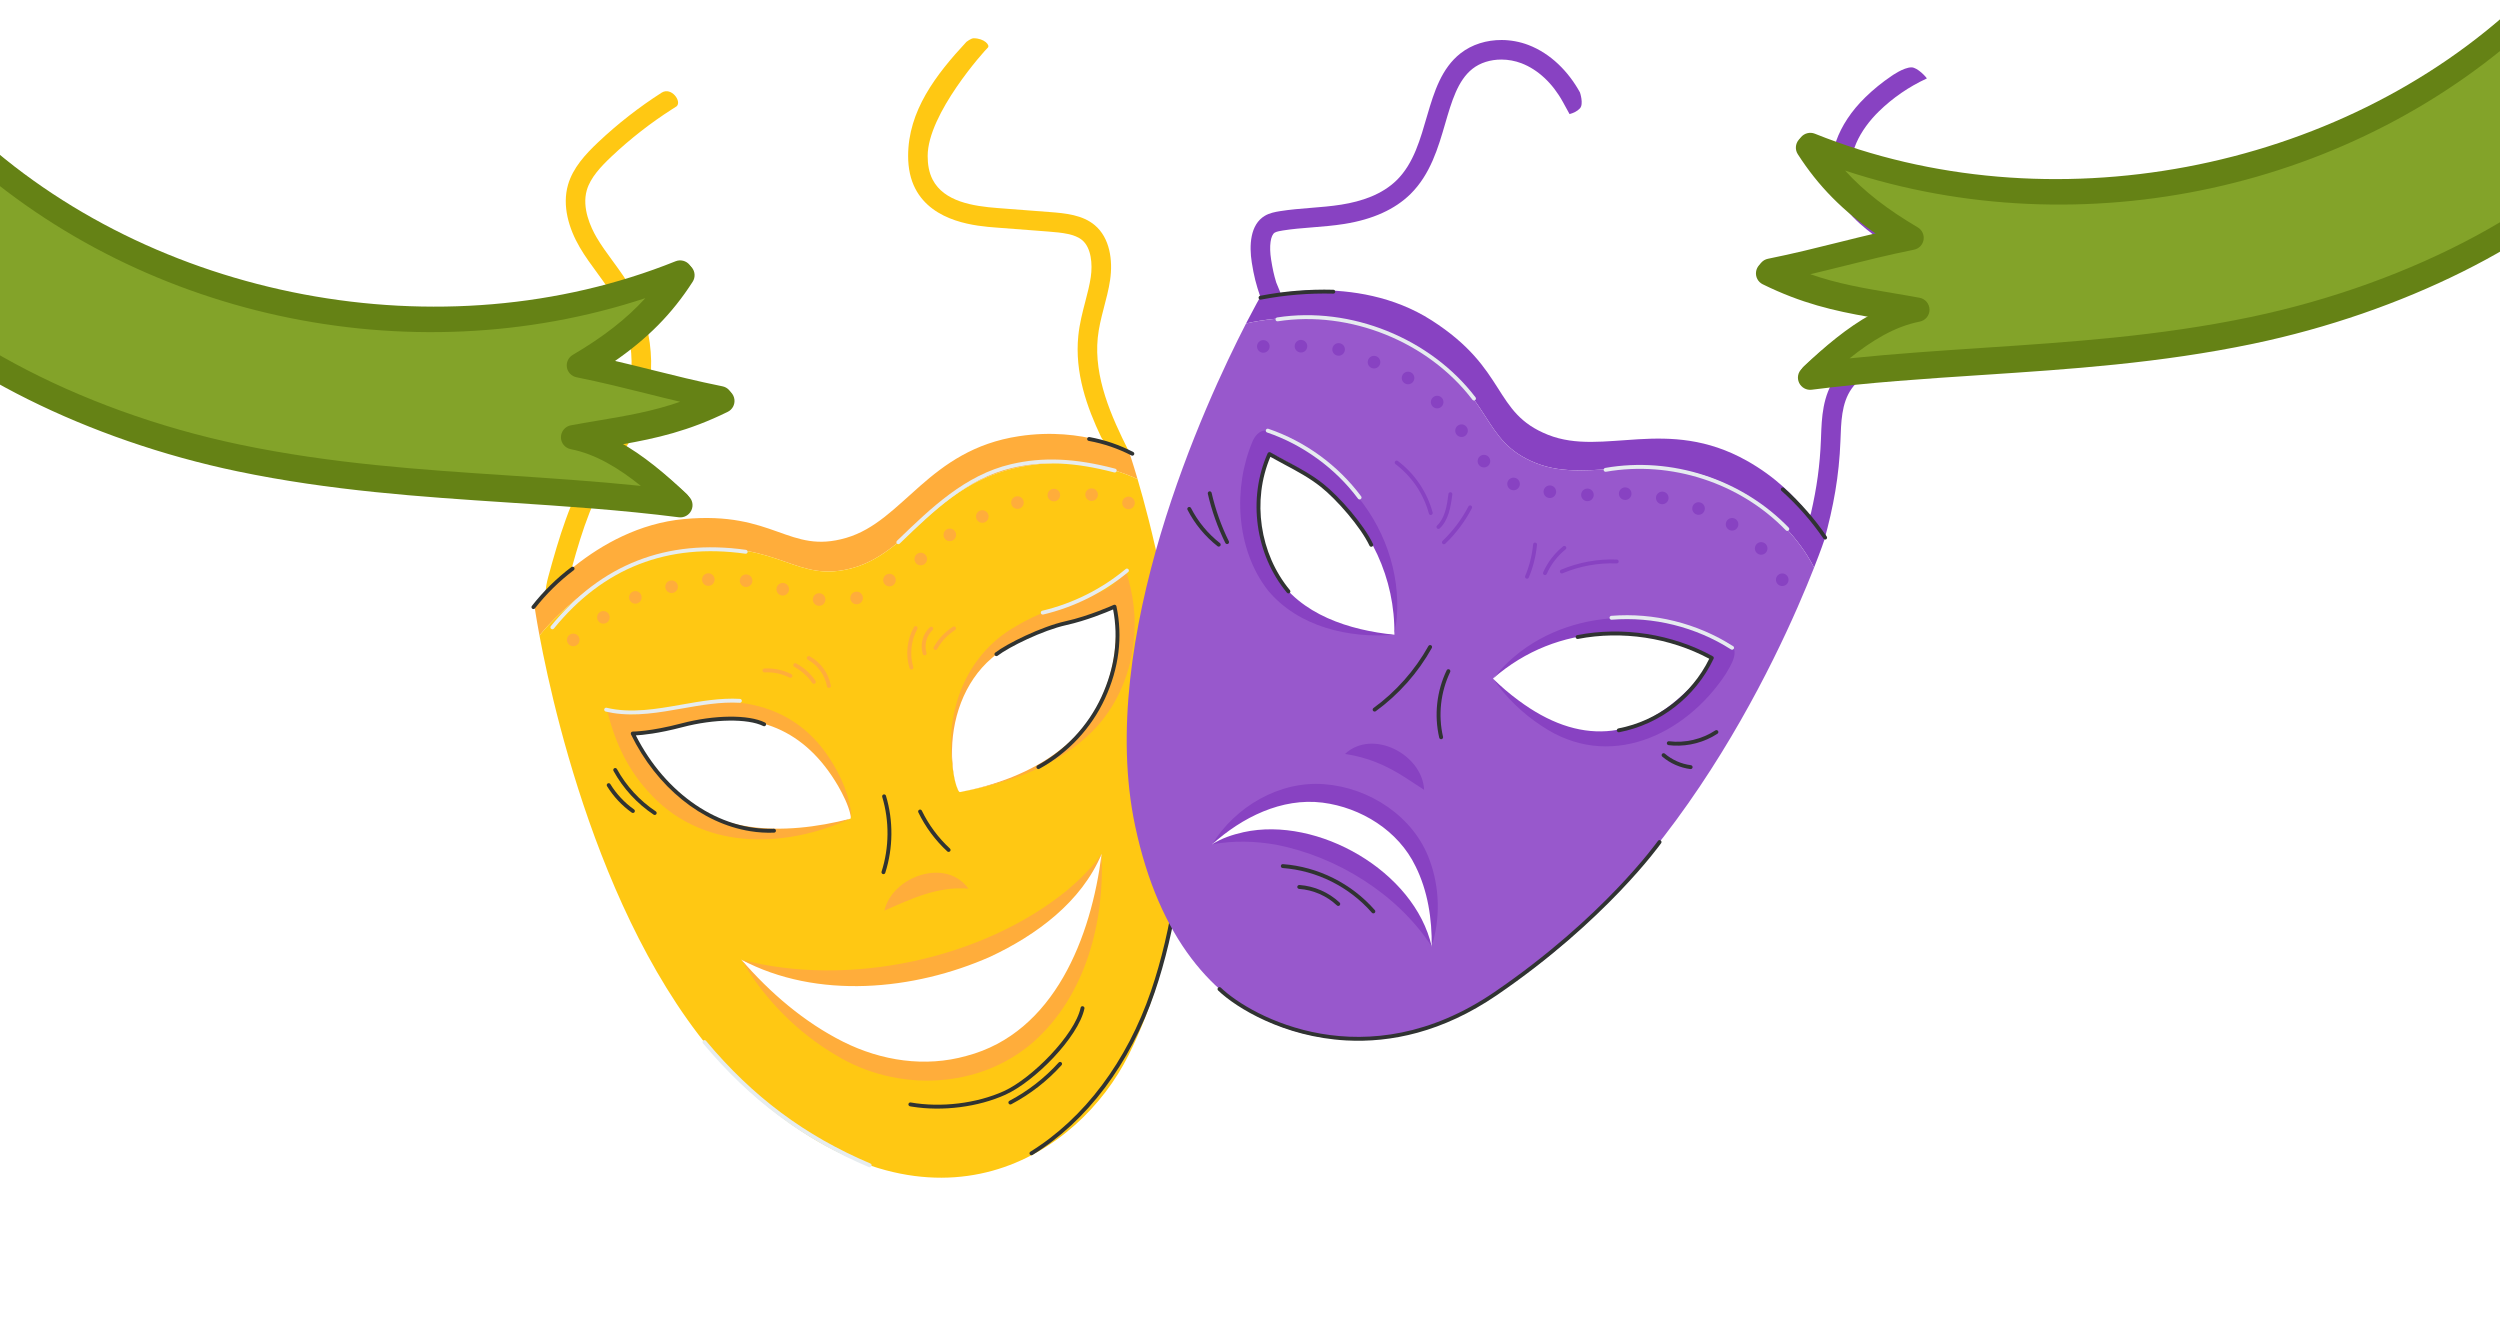 <svg width="588" height="313" viewBox="0 0 588 313" fill="none" xmlns="http://www.w3.org/2000/svg">
<g clip-path="url(#clip0_45_2118)">
<path d="M133.184 138.625C133.223 138.465 133.575 136.905 133.619 136.738C136.059 127.799 138.397 119.256 142.973 111.77C143.679 110.617 144.433 109.485 145.234 108.287C146.698 106.094 148.214 103.825 149.479 101.302C154.577 91.128 154.355 78.599 148.899 68.61C147.46 65.978 145.75 63.638 144.095 61.377C142.71 59.486 141.401 57.697 140.314 55.834C138.939 53.476 136.816 48.901 138.015 44.733C138.863 41.789 141.319 39.178 143.844 36.793C148.235 32.652 153.037 28.907 158.117 25.656L159.163 24.989C160.385 23.792 157.892 20.395 155.641 21.78C150.31 25.192 145.298 29.101 140.695 33.446C137.683 36.287 134.745 39.479 133.6 43.461C132.185 48.381 133.77 53.728 136.348 58.152C138.912 62.553 142.43 66.346 144.871 70.817C149.593 79.463 149.79 90.433 145.376 99.239C143.591 102.799 141.135 105.971 139.057 109.369C134.15 117.396 131.439 126.547 128.962 135.622C128.185 138.466 127.876 141.329 129.171 144.39L132.367 142.859C132.565 140.814 133.184 138.625 133.184 138.625Z" fill="#FFC813"/>
<path d="M261.103 65.806C261.768 61.205 261.044 55.951 257.489 52.961C254.622 50.547 250.62 50.156 246.886 49.872C242.803 49.559 238.719 49.246 234.636 48.933C228.829 48.49 222.029 47.42 219.353 42.245C218.477 40.552 218.187 38.608 218.187 36.7C218.18 26.734 231.658 11.818 232.313 11.231C232.968 10.644 231.485 8.997 228.992 9C228.383 9 227.304 9.845 227.304 9.845C220.109 17.583 213.582 26.092 213.592 36.707C213.595 39.632 214.159 42.209 215.274 44.361C219.425 52.383 229.84 53.182 234.288 53.522L242.073 54.118L246.537 54.461C249.903 54.718 252.829 55.048 254.534 56.486C256.684 58.296 256.987 62.151 256.554 65.151C256.284 67.013 255.791 68.908 255.267 70.914C254.599 73.474 253.908 76.122 253.618 78.972C252.735 87.65 255.651 95.793 258.988 102.814C258.988 102.814 260.653 105.616 261.739 106.871L265.525 106.203C261.334 97.923 257.255 88.671 258.193 79.435C258.662 74.807 260.438 70.408 261.103 65.806Z" fill="#FFC813"/>
<path d="M267.558 112.695C265.153 111.525 255.482 107.403 242.02 109.451C220.474 112.741 214.57 129.507 200.88 133.495C187.184 137.497 183.847 127.165 162.386 129.168C142.221 131.053 128.476 147.482 126.883 149.469C126.062 145.043 125.697 142.467 125.697 142.467C125.697 142.467 139.676 124.025 160.919 122.078C182.162 120.131 185.489 130.466 199.023 126.507C212.559 122.557 218.356 105.821 239.664 102.592C255.104 100.257 265.525 106.202 265.525 106.202C265.525 106.202 266.343 108.534 267.558 112.695Z" fill="#FFAD3B"/>
<path d="M267.558 112.696C265.154 111.525 255.482 107.403 242.02 109.451C220.474 112.742 214.57 129.507 200.88 133.496C187.184 137.497 183.847 127.166 162.386 129.168C142.221 131.053 128.476 147.483 126.883 149.469C130.721 169.9 144.532 229.854 178.793 258.781C220.471 293.969 253.843 271.323 265.372 248.289C289.854 199.391 273.665 133.401 267.558 112.696ZM145.982 169.969C152.427 172.206 167.883 163.228 182.179 169.189C196.471 175.141 201.108 192.187 199.99 192.566C155.21 207.746 145.982 169.969 145.982 169.969ZM227.735 250.631C196.468 258.996 174.358 225.706 174.358 225.706C174.358 225.706 194.073 234.932 222.586 226.436C251.093 217.944 259.096 200.852 259.096 200.852C259.096 200.852 259.008 242.253 227.735 250.631ZM225.789 186.301C224.583 186.519 220.214 168.948 230.247 156.393C240.28 143.847 258.91 144.055 263.671 138.802C263.671 138.805 274.307 177.231 225.789 186.301Z" fill="#FFC813"/>
<path d="M208.01 214.177C209.9 206.054 222.547 201.654 227.78 209.021C220.562 208.398 214.394 211.386 208.01 214.177Z" fill="#FFAD3B"/>
<path d="M199.99 192.566C184.055 199.776 164.507 200.05 152.228 185.916C147.318 180.502 144.274 173.644 142.697 166.545L146.734 167.8C149.035 168.394 151.498 167.761 153.887 167.353C156.595 166.835 159.388 166.212 162.242 165.762C174.517 163.541 186.379 166.346 194.02 176.785C196.989 180.874 199.254 185.495 200.104 190.482C200.15 191.085 200.417 192.112 199.99 192.566C200.228 192.311 200.055 191.881 200.023 191.571C199.456 189.203 198.328 186.986 197.139 184.879C189.419 171.616 177.848 166.897 162.982 170.073C160.287 170.569 157.589 171.215 154.78 171.811C151.577 172.372 148.719 173.161 145.232 172.137L148.214 169.421C149.634 174.375 152.219 179.113 155.51 183.075C166.54 196.583 184.336 196.593 199.99 192.566Z" fill="#FFAD3B"/>
<path d="M174.358 225.706C199.28 232.316 231.065 225.696 251.047 209.344C254.028 206.827 256.828 204.068 259.096 200.852C254.361 212.149 243.744 219.94 232.945 225.004C214.951 232.978 192.192 235.169 174.358 225.706Z" fill="#FFAD3B"/>
<path d="M259.099 200.852C259.839 216.724 255.407 234.09 243.128 245.008C230.377 256.25 210.943 256.918 196.65 248.201C187.406 242.778 179.731 234.879 174.358 225.702C181.123 233.526 189.146 240.423 198.342 245.035C207.329 249.522 217.603 251.084 227.298 248.354C248.042 242.915 256.678 220.272 259.099 200.852Z" fill="#FFAD3B"/>
<path d="M225.789 186.301C225.427 186.222 225.317 185.749 225.16 185.459C224.254 183.065 223.954 180.479 223.762 177.939C222.798 165.791 227.858 153.64 238.771 147.395C243.861 144.27 249.681 142.421 255.224 140.543C257.597 139.656 260.171 138.968 261.97 137.259L264.88 134.213L265.883 138.188C268.673 149.987 265.58 163.27 256.981 171.955C248.694 180.326 237.09 184.174 225.789 186.301ZM225.789 186.301C234.164 184.68 242.548 181.686 249.313 176.387C260.539 167.862 264.622 152.798 261.455 139.414L265.372 140.344C262.736 142.976 259.764 143.716 256.586 144.773C253.738 145.637 250.942 146.331 248.225 147.205C242.802 148.888 237.536 151.073 233.287 154.771C226.682 160.403 223.671 169.368 223.925 177.932C224.062 180.633 224.257 183.463 225.404 185.948C225.499 186.089 225.597 186.294 225.789 186.301Z" fill="#FFAD3B"/>
<path d="M136.291 150.74C136.16 151.549 135.401 152.097 134.593 151.97C133.785 151.839 133.237 151.08 133.364 150.271C133.495 149.462 134.254 148.914 135.062 149.045C135.87 149.175 136.421 149.932 136.291 150.74Z" fill="#FFAD3B"/>
<path d="M143.381 145.432C143.251 146.241 142.492 146.788 141.684 146.661C140.875 146.531 140.328 145.771 140.455 144.962C140.582 144.153 141.345 143.606 142.153 143.733C142.961 143.863 143.512 144.623 143.381 145.432Z" fill="#FFAD3B"/>
<path d="M150.899 140.738C150.769 141.547 150.009 142.095 149.201 141.968C148.393 141.837 147.846 141.078 147.976 140.269C148.106 139.46 148.866 138.912 149.674 139.039C150.482 139.17 151.029 139.933 150.899 140.738Z" fill="#FFAD3B"/>
<path d="M159.437 138.108C159.499 137.291 158.887 136.579 158.071 136.517C157.254 136.455 156.542 137.067 156.48 137.884C156.418 138.701 157.03 139.414 157.846 139.476C158.663 139.538 159.375 138.926 159.437 138.108Z" fill="#FFAD3B"/>
<path d="M168.059 136.551C167.929 137.36 167.17 137.908 166.361 137.781C165.553 137.654 165.006 136.891 165.136 136.082C165.266 135.273 166.026 134.725 166.834 134.852C167.639 134.983 168.189 135.743 168.059 136.551Z" fill="#FFAD3B"/>
<path d="M176.942 136.816C176.812 137.624 176.053 138.172 175.244 138.045C174.436 137.915 173.889 137.155 174.019 136.346C174.15 135.537 174.909 134.989 175.717 135.116C176.525 135.247 177.073 136.007 176.942 136.816Z" fill="#FFAD3B"/>
<path d="M185.561 138.828C185.431 139.637 184.671 140.184 183.863 140.057C183.055 139.927 182.508 139.167 182.638 138.358C182.768 137.549 183.528 137.001 184.336 137.129C185.141 137.256 185.691 138.019 185.561 138.828Z" fill="#FFAD3B"/>
<path d="M192.946 142.462C193.749 142.301 194.27 141.519 194.109 140.716C193.949 139.912 193.167 139.391 192.364 139.552C191.561 139.712 191.041 140.494 191.201 141.297C191.362 142.101 192.143 142.622 192.946 142.462Z" fill="#FFAD3B"/>
<path d="M202.936 140.876C202.806 141.684 202.047 142.232 201.239 142.105C200.43 141.975 199.883 141.215 200.013 140.406C200.144 139.597 200.903 139.049 201.711 139.18C202.516 139.307 203.067 140.067 202.936 140.876Z" fill="#FFAD3B"/>
<path d="M210.666 136.675C210.535 137.484 209.776 138.032 208.968 137.905C208.16 137.774 207.612 137.015 207.743 136.206C207.873 135.397 208.632 134.849 209.441 134.976C210.245 135.107 210.796 135.867 210.666 136.675Z" fill="#FFAD3B"/>
<path d="M218.02 131.718C217.89 132.527 217.131 133.075 216.323 132.947C215.514 132.817 214.967 132.057 215.097 131.248C215.228 130.44 215.987 129.892 216.795 130.019C217.6 130.146 218.151 130.909 218.02 131.718Z" fill="#FFAD3B"/>
<path d="M224.857 126.034C224.727 126.843 223.968 127.391 223.159 127.263C222.351 127.136 221.804 126.373 221.934 125.564C222.065 124.755 222.824 124.208 223.632 124.338C224.437 124.465 224.988 125.225 224.857 126.034Z" fill="#FFAD3B"/>
<path d="M232.515 121.594C232.577 120.777 231.965 120.065 231.149 120.003C230.332 119.941 229.62 120.553 229.558 121.37C229.496 122.187 230.108 122.9 230.924 122.962C231.741 123.024 232.453 122.411 232.515 121.594Z" fill="#FFAD3B"/>
<path d="M240.766 118.442C240.636 119.251 239.876 119.799 239.068 119.668C238.26 119.538 237.713 118.778 237.84 117.969C237.97 117.16 238.729 116.612 239.537 116.743C240.346 116.873 240.896 117.633 240.766 118.442Z" fill="#FFAD3B"/>
<path d="M249.33 116.674C249.199 117.483 248.44 118.031 247.632 117.903C246.824 117.773 246.276 117.013 246.407 116.204C246.537 115.396 247.296 114.848 248.104 114.975C248.913 115.102 249.46 115.865 249.33 116.674Z" fill="#FFAD3B"/>
<path d="M258.209 116.58C258.079 117.389 257.32 117.936 256.511 117.809C255.703 117.679 255.156 116.919 255.283 116.11C255.41 115.301 256.173 114.754 256.981 114.884C257.789 115.011 258.34 115.771 258.209 116.58Z" fill="#FFAD3B"/>
<path d="M266.898 118.397C266.96 117.579 266.348 116.867 265.532 116.805C264.715 116.743 264.003 117.355 263.941 118.172C263.879 118.989 264.491 119.702 265.307 119.764C266.124 119.826 266.836 119.214 266.898 118.397Z" fill="#FFAD3B"/>
<path d="M194.881 161.789C194.695 161.76 194.539 161.613 194.503 161.418C194.037 158.825 192.313 156.431 190.003 155.166C189.781 155.045 189.7 154.765 189.82 154.543C189.944 154.321 190.224 154.24 190.446 154.36C193.033 155.776 194.887 158.352 195.409 161.255C195.454 161.506 195.288 161.744 195.037 161.789C194.982 161.796 194.93 161.796 194.881 161.789Z" fill="#FFAD3B"/>
<path d="M191.348 160.828C191.228 160.808 191.117 160.743 191.042 160.635C189.96 159.064 188.5 157.752 186.822 156.846C186.597 156.725 186.516 156.448 186.636 156.223C186.757 155.998 187.041 155.916 187.259 156.037C189.067 157.012 190.638 158.421 191.801 160.117C191.945 160.326 191.893 160.613 191.684 160.756C191.58 160.821 191.462 160.844 191.348 160.828Z" fill="#FFAD3B"/>
<path d="M185.835 159.416C185.789 159.409 185.744 159.393 185.701 159.373C183.883 158.457 181.846 158.033 179.813 158.15C179.556 158.167 179.344 157.971 179.328 157.717C179.314 157.462 179.507 157.247 179.761 157.231C181.954 157.104 184.15 157.56 186.115 158.548C186.34 158.662 186.431 158.94 186.317 159.165C186.226 159.351 186.027 159.445 185.835 159.416Z" fill="#FFAD3B"/>
<path d="M214.289 157.472C214.123 157.446 213.977 157.325 213.921 157.152C212.95 153.95 213.325 150.431 214.951 147.505C215.075 147.284 215.358 147.205 215.577 147.326C215.798 147.45 215.88 147.73 215.756 147.952C214.273 150.623 213.918 153.963 214.804 156.885C214.879 157.129 214.742 157.384 214.498 157.459C214.426 157.478 214.358 157.481 214.289 157.472Z" fill="#FFAD3B"/>
<path d="M217.405 154.126C217.238 154.1 217.092 153.983 217.04 153.81C216.346 151.609 217.02 149.081 218.718 147.519C218.907 147.346 219.197 147.359 219.366 147.548C219.539 147.734 219.526 148.028 219.34 148.197C217.923 149.502 217.336 151.693 217.916 153.533C217.991 153.774 217.861 154.035 217.616 154.11C217.548 154.133 217.476 154.139 217.405 154.126Z" fill="#FFAD3B"/>
<path d="M219.956 152.867C219.904 152.857 219.852 152.841 219.803 152.815C219.581 152.691 219.503 152.41 219.627 152.189C220.709 150.255 222.267 148.601 224.137 147.408C224.349 147.271 224.632 147.333 224.772 147.548C224.909 147.763 224.847 148.047 224.632 148.184C222.889 149.293 221.439 150.832 220.432 152.635C220.334 152.811 220.142 152.896 219.956 152.867Z" fill="#FFAD3B"/>
<path d="M204.471 274.535C204.435 274.528 204.4 274.519 204.364 274.506C188.827 267.915 176.427 258.666 165.345 245.39C165.182 245.194 165.208 244.904 165.403 244.741C165.599 244.578 165.889 244.604 166.052 244.8C177.037 257.958 189.328 267.126 204.725 273.658C204.96 273.756 205.068 274.026 204.97 274.261C204.885 274.457 204.677 274.568 204.471 274.535Z" fill="#E6ECEF"/>
<path d="M129.845 148.004C129.767 147.991 129.692 147.959 129.627 147.907C129.431 147.747 129.398 147.457 129.561 147.261C141.358 132.729 156.797 126.696 175.453 129.324C175.704 129.367 175.876 129.592 175.844 129.843C175.808 130.094 175.577 130.27 175.326 130.234C157.012 127.651 141.856 133.574 130.275 147.838C130.167 147.972 130.005 148.027 129.845 148.004Z" fill="#E6ECEF"/>
<path d="M211.213 127.984C211.119 127.968 211.027 127.922 210.956 127.851C210.78 127.668 210.786 127.378 210.969 127.198L211.239 126.937C218.995 119.456 227.014 111.717 237.742 109.19C245.243 107.422 252.819 107.742 262.309 110.234C262.556 110.299 262.703 110.55 262.638 110.795C262.573 111.039 262.302 111.186 262.077 111.124C252.738 108.675 245.302 108.355 237.953 110.087C227.47 112.556 219.545 120.203 211.878 127.599L211.604 127.86C211.497 127.965 211.35 128.007 211.213 127.984Z" fill="#E6ECEF"/>
<path d="M245.178 144.545C244.999 144.515 244.849 144.382 244.804 144.196C244.745 143.948 244.898 143.7 245.146 143.641C252.315 141.942 259.099 138.551 264.763 133.835C264.958 133.672 265.245 133.698 265.411 133.894C265.574 134.089 265.548 134.38 265.353 134.543C259.578 139.35 252.667 142.807 245.358 144.538C245.296 144.555 245.234 144.555 245.178 144.545Z" fill="#E6ECEF"/>
<path d="M144.147 167.696C143.583 167.604 143.02 167.494 142.459 167.36C142.211 167.301 142.062 167.053 142.117 166.806C142.176 166.558 142.433 166.411 142.671 166.463C148.413 167.83 154.431 166.763 160.251 165.736C164.765 164.937 169.431 164.112 174.048 164.376C174.29 164.386 174.495 164.607 174.482 164.862C174.469 165.116 174.25 165.309 173.996 165.296C169.49 165.038 164.875 165.853 160.414 166.642C155.06 167.588 149.543 168.563 144.147 167.696Z" fill="#E6ECEF"/>
<path d="M244.148 180.877C244.012 180.854 243.888 180.773 243.819 180.642C243.699 180.421 243.78 180.14 244.005 180.02C250.578 176.432 255.922 170.712 259.057 163.909C262.195 157.097 263.117 150.18 261.8 143.338C260.246 144.013 255.508 145.976 250.793 147.02C245.243 148.249 237.292 152.179 234.64 154.227C234.438 154.383 234.148 154.344 233.994 154.145C233.838 153.943 233.877 153.656 234.076 153.5C236.794 151.399 244.927 147.375 250.591 146.12C256.215 144.874 261.888 142.291 261.944 142.268C262.071 142.209 262.218 142.213 262.341 142.275C262.465 142.337 262.556 142.454 262.586 142.591C264.104 149.811 263.198 157.113 259.891 164.294C256.675 171.276 251.187 177.146 244.445 180.828C244.35 180.877 244.246 180.894 244.148 180.877Z" fill="#303332"/>
<path d="M176.437 195.494C165.107 193.667 154.503 185.211 148.403 172.727C148.331 172.584 148.341 172.414 148.426 172.281C148.51 172.147 148.66 172.065 148.82 172.065C148.859 172.065 152.91 172.085 160.284 170.141C168.01 168.106 176.088 168.025 179.937 169.946C180.165 170.06 180.256 170.337 180.142 170.562C180.028 170.79 179.754 170.881 179.526 170.767C175.919 168.967 167.929 169.075 160.519 171.028C154.751 172.548 151.039 172.887 149.547 172.962C156.559 186.799 169.242 195.396 182.029 194.923C182.276 194.916 182.495 195.112 182.505 195.366C182.514 195.621 182.316 195.833 182.061 195.843C180.181 195.914 178.298 195.794 176.437 195.494Z" fill="#303332"/>
<path d="M242.522 271.714C242.395 271.695 242.278 271.62 242.203 271.502C242.069 271.287 242.135 271.003 242.353 270.87C254.996 263.059 265.072 249.639 270.719 233.082C275.63 218.687 278.286 200.728 278.012 183.806C278.009 183.551 278.211 183.343 278.465 183.339C278.719 183.336 278.928 183.538 278.931 183.793C279.211 201.067 276.604 218.678 271.589 233.382C265.874 250.141 255.661 263.734 242.835 271.655C242.741 271.714 242.63 271.734 242.522 271.714Z" fill="#303332"/>
<path d="M207.71 205.597C207.687 205.594 207.664 205.587 207.642 205.581C207.401 205.502 207.267 205.245 207.345 205.003C209.154 199.355 209.209 193.113 207.498 187.429C207.427 187.184 207.563 186.93 207.805 186.855C208.049 186.783 208.306 186.92 208.378 187.162C210.138 193.019 210.082 199.456 208.218 205.281C208.15 205.502 207.932 205.633 207.71 205.597Z" fill="#303332"/>
<path d="M223.042 200.366C222.958 200.353 222.873 200.314 222.804 200.252C220.002 197.672 217.646 194.496 215.991 191.065C215.88 190.837 215.978 190.563 216.206 190.452C216.434 190.341 216.707 190.436 216.818 190.667C218.425 193.997 220.709 197.076 223.427 199.577C223.613 199.75 223.626 200.04 223.453 200.226C223.345 200.343 223.189 200.389 223.042 200.366Z" fill="#303332"/>
<path d="M153.916 191.675C153.855 191.666 153.789 191.643 153.734 191.604C149.824 188.995 146.558 185.437 144.294 181.318C144.17 181.096 144.251 180.816 144.476 180.692C144.698 180.568 144.978 180.649 145.102 180.874C147.295 184.866 150.456 188.313 154.246 190.837C154.457 190.977 154.513 191.264 154.373 191.476C154.268 191.63 154.089 191.701 153.916 191.675Z" fill="#303332"/>
<path d="M148.791 191.209C148.722 191.199 148.657 191.173 148.598 191.13C146.278 189.483 144.264 187.328 142.772 184.905C142.638 184.69 142.707 184.406 142.922 184.272C143.137 184.138 143.42 184.207 143.554 184.422C144.981 186.744 146.907 188.802 149.126 190.38C149.335 190.527 149.38 190.814 149.234 191.023C149.133 191.169 148.957 191.235 148.791 191.209Z" fill="#303332"/>
<path d="M266.327 162.276C266.291 162.269 266.252 162.259 266.216 162.243C265.984 162.142 265.877 161.871 265.978 161.636C267.643 157.824 268.617 153.787 268.872 149.638C268.888 149.384 269.106 149.192 269.36 149.208C269.608 149.224 269.807 149.443 269.791 149.694C269.53 153.953 268.529 158.095 266.822 162.005C266.734 162.204 266.529 162.308 266.327 162.276Z" fill="#303332"/>
<path d="M269.122 161.477C269.057 161.467 268.995 161.444 268.94 161.405C268.731 161.265 268.673 160.978 268.816 160.766C270.12 158.829 270.863 156.477 270.918 154.146C270.924 153.891 271.133 153.689 271.387 153.695C271.632 153.699 271.843 153.911 271.837 154.165C271.781 156.673 270.98 159.197 269.582 161.278C269.474 161.434 269.292 161.506 269.122 161.477Z" fill="#303332"/>
<path d="M214.514 260.287C214.355 260.261 214.195 260.235 214.039 260.205C213.788 260.16 213.621 259.922 213.664 259.674C213.706 259.426 213.941 259.26 214.188 259.299C221.325 260.558 229.716 259.534 236.109 256.634C242.669 253.66 252.794 243.42 254.162 237.025C254.214 236.777 254.416 236.604 254.706 236.673C254.954 236.725 255.114 236.97 255.058 237.217C253.618 243.968 243.373 254.352 236.487 257.473C230.078 260.378 221.703 261.445 214.514 260.287Z" fill="#303332"/>
<path d="M237.559 259.771C237.423 259.749 237.295 259.664 237.227 259.533C237.11 259.308 237.194 259.031 237.419 258.911C241.786 256.602 245.68 253.572 248.997 249.91C249.17 249.721 249.46 249.707 249.646 249.877C249.835 250.047 249.848 250.34 249.678 250.526C246.293 254.27 242.311 257.361 237.849 259.723C237.755 259.771 237.657 259.788 237.559 259.771Z" fill="#303332"/>
<path d="M125.387 143.25C125.312 143.237 125.24 143.207 125.175 143.158C124.976 143.002 124.941 142.712 125.097 142.513C127.789 139.079 130.914 136.003 134.394 133.372C134.599 133.218 134.886 133.257 135.039 133.463C135.192 133.665 135.153 133.955 134.951 134.109C131.536 136.692 128.463 139.708 125.824 143.083C125.713 143.217 125.547 143.276 125.387 143.25Z" fill="#303332"/>
<path d="M266.255 107.168C266.209 107.161 266.164 107.145 266.118 107.122C262.954 105.492 259.571 104.341 256.068 103.698C255.817 103.652 255.654 103.411 255.7 103.163C255.746 102.912 256.023 102.759 256.234 102.795C259.825 103.453 263.293 104.634 266.538 106.307C266.763 106.424 266.851 106.702 266.737 106.927C266.643 107.103 266.447 107.197 266.255 107.168Z" fill="#303332"/>
<path d="M-8.587 32.863C35.5 74.388 104.298 87.349 160.507 64.72C154.279 74.434 146.618 80.727 136.687 86.579C148.85 89.029 157.737 91.844 169.907 94.286C157.502 100.385 148.014 101.187 135.339 103.495C144.818 105.347 152.98 112.209 160.025 118.81C125.321 114.396 92.193 115.519 56.399 108.04C18.476 100.115 -17.883 81.11 -34.216 58.899L-8.587 32.863Z" fill="#83A329"/>
<path d="M-30.066 68.209C-11.736 87.237 20.659 103.499 55.806 110.849C77.775 115.441 98.988 116.84 119.52 118.193C132.619 119.054 146.149 119.94 159.656 121.665C160.884 121.821 162.077 121.16 162.605 120.046C163.142 118.925 162.893 117.564 161.969 116.74C157.081 112.159 151.859 107.688 146.139 104.547C154.382 103.099 161.99 101.381 171.165 96.863C172.264 96.325 172.893 95.147 172.733 93.929C172.573 92.712 171.66 91.73 170.467 91.492C164.444 90.276 159.13 88.949 153.99 87.666C150.811 86.876 147.558 86.06 144.113 85.266C152.293 79.681 158.101 73.771 162.915 66.27C163.592 65.225 163.501 63.859 162.712 62.905C161.931 61.959 160.599 61.61 159.443 62.072C104.641 84.127 36.357 71.259 -6.627 30.776C-7.779 29.699 -9.593 29.749 -10.663 30.895C-11.74 32.048 -11.625 33.881 -10.539 34.941C32.314 75.304 96.622 89.132 152.319 70.754C147.87 75.649 142.418 79.877 135.237 84.106C134.219 84.712 133.674 85.875 133.868 87.044C134.062 88.212 134.968 89.135 136.12 89.364C142.143 90.58 147.457 91.907 152.597 93.19C155.163 93.836 157.779 94.482 160.503 95.122C154.024 97.385 148.025 98.399 140.959 99.594C138.982 99.933 136.938 100.27 134.818 100.665C133.466 100.906 132.48 102.087 132.462 103.459C132.445 104.832 133.421 106.014 134.771 106.28C140.646 107.426 146.121 110.787 151.258 114.915C140.651 113.825 130.135 113.135 119.886 112.45C99.561 111.109 78.547 109.73 56.968 105.221C18.515 97.186 -16.376 78.333 -31.93 57.184C-32.879 55.928 -34.653 55.646 -35.926 56.58C-37.2 57.513 -37.466 59.306 -36.534 60.579C-34.636 63.176 -32.472 65.711 -30.066 68.209Z" fill="#658215"/>
<path d="M-8.599 32.854C35.497 74.382 104.301 87.352 160.511 64.734C154.284 74.445 146.623 80.737 136.692 86.587C148.856 89.038 157.744 91.854 169.916 94.298C157.51 100.394 148.022 101.194 135.346 103.5C144.826 105.354 152.99 112.217 160.037 118.818C125.33 114.399 92.2 115.516 56.403 108.033C18.477 100.103 -17.888 81.095 -34.224 58.884L-8.599 32.854Z" fill="#83A329"/>
<path d="M-30.611 67.554C-12.277 86.582 20.122 102.847 55.273 110.202C77.243 114.796 98.458 116.198 118.991 117.554C132.091 118.417 145.622 119.305 159.13 121.032C160.358 121.188 161.551 120.527 162.079 119.414C162.615 118.292 162.366 116.932 161.442 116.108C156.554 111.526 151.331 107.055 145.609 103.914C153.853 102.467 161.461 100.751 170.636 96.234C171.735 95.697 172.364 94.519 172.204 93.301C172.044 92.084 171.13 91.102 169.937 90.864C163.914 89.648 158.599 88.319 153.458 87.036C150.279 86.246 147.026 85.429 143.581 84.634C151.76 79.052 157.567 73.143 162.381 65.643C163.057 64.599 162.966 63.233 162.177 62.279C161.396 61.333 160.064 60.984 158.908 61.445C104.106 83.49 35.816 70.613 -7.177 30.128C-8.329 29.051 -10.143 29.101 -11.212 30.246C-12.29 31.399 -12.174 33.232 -11.088 34.292C31.774 74.657 96.087 88.493 151.785 70.125C147.336 75.019 141.885 79.246 134.704 83.474C133.686 84.079 133.141 85.243 133.335 86.411C133.53 87.579 134.436 88.502 135.587 88.731C141.611 89.948 146.925 91.276 152.066 92.559C154.632 93.205 157.249 93.852 159.973 94.492C153.494 96.754 147.495 97.767 140.429 98.961C138.451 99.299 136.407 99.636 134.288 100.03C132.936 100.272 131.949 101.452 131.932 102.824C131.915 104.197 132.891 105.379 134.241 105.645C140.116 106.792 145.593 110.153 150.731 114.282C140.122 113.19 129.606 112.499 119.356 111.812C99.03 110.468 78.014 109.086 56.433 104.574C17.977 96.535 -16.919 77.679 -32.477 56.53C-33.426 55.273 -35.201 54.991 -36.474 55.924C-37.747 56.858 -38.013 58.65 -37.081 59.923C-35.183 62.52 -33.018 65.056 -30.611 67.554Z" fill="#658215"/>
<path d="M426.669 133.487C425.489 131.087 420.383 121.887 408.502 115.231C389.475 104.59 374.531 114.194 361.278 108.93C348.015 103.673 351.717 93.469 333.547 81.863C316.475 70.96 295.544 75.484 293.071 76.071C295.14 72.073 296.431 69.813 296.431 69.813C296.431 69.813 318.782 63.845 336.74 75.36C354.702 86.875 350.987 97.076 364.1 102.268C377.209 107.469 392.052 97.82 410.851 108.363C424.469 116.007 429.051 127.102 429.051 127.102C429.051 127.102 428.262 129.456 426.669 133.487Z" fill="#8842C2"/>
<path d="M408.499 115.231C389.481 104.584 374.53 114.201 361.281 108.937C348.021 103.674 351.713 93.469 333.546 81.87C316.481 70.964 295.551 75.491 293.074 76.078C283.569 94.562 257.689 150.371 266.982 194.253C278.296 247.639 318.527 250.277 341.768 239.173C391.081 215.62 418.793 153.583 426.672 133.497C425.492 131.087 420.38 121.887 408.499 115.231ZM297.646 103.573C332.986 119.122 327.955 149.288 327.955 149.288C319.707 149.376 303.264 146.728 297.128 133.696C290.278 119.151 296.525 103.08 297.646 103.573ZM336.733 222.619C336.733 222.619 332.611 209.956 315.223 201.333C298.226 192.896 285.54 198.398 285.081 198.6C285.452 198.114 300.022 179.601 320.955 189.299C341.595 198.858 336.733 222.619 336.733 222.619ZM382.948 173.111C369.046 176.825 356.403 165.959 351.146 159.603C351.146 159.603 370.926 136.292 405.598 153.273C406.71 153.814 398.468 168.956 382.948 173.111Z" fill="#9858CC"/>
<path d="M359.127 136.109C359.075 136.106 359.026 136.096 358.974 136.074C358.739 135.976 358.628 135.705 358.726 135.47C359.72 133.096 360.346 130.592 360.587 128.025C360.61 127.774 360.815 127.591 361.089 127.611C361.34 127.634 361.529 127.859 361.503 128.113C361.255 130.771 360.606 133.367 359.573 135.829C359.499 136.015 359.313 136.122 359.127 136.109Z" fill="#8842C2"/>
<path d="M363.35 135.259C363.295 135.255 363.243 135.242 363.191 135.219C362.959 135.118 362.852 134.844 362.956 134.613C364.005 132.235 365.628 130.116 367.658 128.492C367.854 128.332 368.144 128.364 368.303 128.563C368.463 128.762 368.43 129.053 368.232 129.209C366.319 130.742 364.787 132.741 363.797 134.985C363.715 135.164 363.536 135.268 363.35 135.259Z" fill="#8842C2"/>
<path d="M367.323 134.877C367.153 134.867 366.997 134.762 366.925 134.596C366.827 134.361 366.935 134.091 367.169 133.993C371.282 132.255 375.815 131.426 380.276 131.602C380.533 131.615 380.729 131.827 380.719 132.078C380.709 132.333 380.494 132.532 380.243 132.519C375.916 132.349 371.52 133.151 367.528 134.837C367.459 134.87 367.391 134.88 367.323 134.877Z" fill="#8842C2"/>
<path d="M339.582 128.012C339.467 128.005 339.36 127.96 339.275 127.872C339.099 127.689 339.106 127.395 339.288 127.223C341.749 124.865 343.795 122.135 345.372 119.112C345.489 118.887 345.766 118.799 345.991 118.916C346.216 119.034 346.304 119.311 346.187 119.536C344.564 122.647 342.456 125.458 339.924 127.885C339.829 127.976 339.705 128.018 339.582 128.012Z" fill="#8842C2"/>
<path d="M338.295 124.402C338.181 124.395 338.07 124.346 337.988 124.258C337.812 124.075 337.822 123.782 338.005 123.609C339.839 121.864 340.331 118.978 340.677 116.17C340.709 115.919 340.95 115.743 341.188 115.769C341.439 115.802 341.618 116.03 341.589 116.281C341.221 119.252 340.69 122.318 338.637 124.271C338.542 124.369 338.418 124.408 338.295 124.402Z" fill="#8842C2"/>
<path d="M336.492 121.128C336.3 121.118 336.127 120.984 336.075 120.788C334.827 116.167 332.038 112.035 328.215 109.159C328.013 109.006 327.971 108.719 328.124 108.513C328.277 108.308 328.571 108.272 328.766 108.422C332.752 111.422 335.661 115.73 336.958 120.547C337.024 120.792 336.88 121.046 336.636 121.111C336.587 121.124 336.538 121.128 336.492 121.128Z" fill="#8842C2"/>
<path d="M316.344 177.324C322.8 171.324 334.534 177.399 334.954 185.767L330.301 182.741C325.856 179.92 321.672 178.136 316.344 177.324Z" fill="#8842C2"/>
<path d="M300.162 66.421C299.611 64.605 299.305 63.18 298.963 61.031C298.467 57.9 298.823 55.297 299.833 54.704C300.286 54.437 301.289 54.277 301.772 54.202C303.984 53.849 306.242 53.667 308.631 53.478C311.091 53.282 313.633 53.077 316.198 52.669C322.868 51.606 328.108 49.235 331.764 45.618C336.44 40.991 338.275 34.69 339.891 29.133C341.419 23.876 342.863 18.913 346.33 16.18C348.123 14.768 350.553 13.995 353.173 14.008C354.757 14.014 356.367 14.314 357.83 14.872C361.708 16.349 365.172 19.578 367.58 23.961L369.16 26.837C370.099 26.576 370.979 26.169 371.608 25.477C372.527 24.466 371.608 21.743 371.608 21.743C368.903 16.822 364.712 12.573 359.466 10.574C357.478 9.817 355.331 9.419 353.196 9.409C349.7 9.393 346.223 10.411 343.485 12.569C334.635 19.552 336.548 34.419 328.532 42.351C325.09 45.755 320.255 47.37 315.477 48.129C310.7 48.889 305.829 48.902 301.051 49.665C299.823 49.861 298.575 50.115 297.503 50.748C294.006 52.806 293.788 57.753 294.423 61.761C294.928 64.941 295.401 66.78 296.431 69.829C296.431 69.829 299.888 70.635 301.508 69.705L300.162 66.421Z" fill="#8842C2"/>
<path d="M463.7 72.566C462.781 70.035 461.07 67.879 459.294 65.857C455.293 61.292 450.825 57.14 445.98 53.484C441.89 50.399 437.24 47.275 435.79 42.357C434.076 36.539 437.585 30.421 441.923 26.188C445.198 22.992 449.03 20.367 453.191 18.456C453.165 18.254 451.011 15.834 449.571 15.844C447.694 15.857 444.901 17.863 444.901 17.863C442.688 19.356 440.609 21.045 438.716 22.891C432.176 29.273 429.432 37.035 431.381 43.655C433.141 49.633 437.954 53.224 442.196 56.393C442.539 56.648 442.877 56.902 443.213 57.153C447.801 60.613 452.051 64.563 455.84 68.884C457.515 70.795 458.757 72.419 459.379 74.131C459.888 75.53 459.865 76.965 459.321 77.79C458.708 78.719 457.157 79.453 454.833 79.916C453.305 80.219 451.708 80.405 450.017 80.598C448.026 80.826 445.97 81.064 443.868 81.521C438.472 82.692 434.291 85.18 431.775 88.718C428.66 93.098 428.474 98.215 428.308 102.731L428.279 103.53C428.054 109.332 427.327 114.697 425.926 120.746C425.926 120.746 424.512 123.688 425.098 125.4L429.051 127.109C431.251 119.109 432.551 112.003 432.873 103.713C433.04 99.451 433.049 94.865 435.523 91.389C437.651 88.399 441.258 86.797 444.846 86.021C448.43 85.242 452.135 85.147 455.733 84.433C458.581 83.865 461.559 82.757 463.159 80.33C464.639 78.084 464.622 75.096 463.7 72.566Z" fill="#8842C2"/>
<path d="M327.955 149.288C317.273 150.21 305.314 147.425 298.2 138.832C290.659 129.153 289.93 114.641 294.69 103.605C295.365 102.157 296.753 100.716 298.571 101.482C298.845 101.619 299.666 101.994 299.956 102.137C307.989 105.891 315.425 111.298 320.672 118.541C327.202 127.369 330.076 138.852 327.955 149.288C328.16 136.015 322.285 123.697 312.512 115.358C307.823 111.305 302.387 108.174 296.734 105.669C297.232 105.963 298.34 105.875 298.79 105.47C298.868 105.408 298.94 105.353 299.002 105.281C298.865 105.451 298.575 106.096 298.438 106.429C295.098 115.587 295.3 126.498 300.041 135.137C305.806 144.588 317.446 148.237 327.955 149.288Z" fill="#8842C2"/>
<path d="M336.733 222.619C328.704 210.262 314.438 201.47 300.152 198.679C295.182 197.808 290.119 197.664 285.077 198.6C287.3 197.156 289.877 196.314 292.488 195.727C309.921 191.895 332.715 204.914 336.733 222.619Z" fill="#8842C2"/>
<path d="M285.077 198.597C290.519 189.766 300.866 183.618 311.446 184.443C322.128 185.239 332.556 192.068 336.251 202.311C338.653 208.827 338.783 216.083 336.733 222.619C336.831 216.119 335.805 209.509 332.937 203.753C328.9 195.368 320.118 189.932 311.049 188.777C301.442 187.587 292.142 192.244 285.077 198.597Z" fill="#8842C2"/>
<path d="M351.146 159.606C363.585 143.989 385.708 141.869 403.347 149.745C404.178 150.149 405.771 150.824 406.592 151.222C409.522 152.892 407.065 156.518 405.901 158.511C396.315 173.065 378.307 181.372 362.614 170.747C358.104 167.808 354.2 164.003 351.146 159.606C353.036 161.465 355.034 163.174 357.136 164.72C371.295 175.273 384.903 174.458 397.396 161.847C399.772 159.329 402.148 156.492 403.422 153.348C403.409 153.652 403.392 153.785 403.545 154.203C403.702 154.653 404.197 155.171 404.591 155.328L404.158 155.126C386.864 146.35 366.43 146.239 351.146 159.606Z" fill="#8842C2"/>
<path d="M298.611 81.56C298.565 82.378 297.868 83.004 297.05 82.959C296.232 82.913 295.606 82.215 295.652 81.397C295.697 80.578 296.395 79.952 297.213 79.998C298.027 80.043 298.656 80.741 298.611 81.56Z" fill="#8842C2"/>
<path d="M307.468 81.511C307.422 82.329 306.725 82.955 305.907 82.91C305.089 82.864 304.463 82.166 304.509 81.348C304.554 80.529 305.252 79.903 306.07 79.949C306.884 79.994 307.51 80.692 307.468 81.511Z" fill="#8842C2"/>
<path d="M316.321 82.267C316.276 83.086 315.578 83.712 314.76 83.666C313.942 83.621 313.317 82.923 313.362 82.104C313.408 81.285 314.105 80.659 314.923 80.705C315.741 80.751 316.367 81.448 316.321 82.267Z" fill="#8842C2"/>
<path d="M324.56 85.691C324.844 84.923 324.452 84.07 323.684 83.785C322.916 83.501 322.063 83.894 321.779 84.663C321.494 85.431 321.887 86.284 322.655 86.569C323.423 86.853 324.276 86.46 324.56 85.691Z" fill="#8842C2"/>
<path d="M332.654 88.982C332.608 89.8 331.911 90.427 331.093 90.381C330.275 90.335 329.649 89.637 329.695 88.819C329.741 88 330.438 87.374 331.256 87.42C332.071 87.466 332.696 88.163 332.654 88.982Z" fill="#8842C2"/>
<path d="M339.5 94.65C339.454 95.469 338.757 96.095 337.939 96.049C337.121 96.003 336.496 95.305 336.541 94.487C336.587 93.668 337.284 93.042 338.102 93.088C338.92 93.133 339.546 93.831 339.5 94.65Z" fill="#8842C2"/>
<path d="M345.232 101.378C345.187 102.196 344.489 102.823 343.671 102.777C342.853 102.731 342.228 102.033 342.273 101.215C342.319 100.396 343.016 99.77 343.834 99.816C344.649 99.865 345.278 100.563 345.232 101.378Z" fill="#8842C2"/>
<path d="M350.501 108.54C350.456 109.358 349.758 109.984 348.94 109.939C348.122 109.893 347.497 109.195 347.542 108.376C347.588 107.558 348.285 106.932 349.103 106.977C349.921 107.023 350.547 107.724 350.501 108.54Z" fill="#8842C2"/>
<path d="M357.468 113.907C357.422 114.726 356.725 115.352 355.907 115.306C355.089 115.261 354.464 114.563 354.509 113.744C354.555 112.926 355.252 112.299 356.07 112.345C356.885 112.391 357.51 113.092 357.468 113.907Z" fill="#8842C2"/>
<path d="M366.003 115.737C365.957 116.555 365.26 117.182 364.442 117.136C363.624 117.09 362.998 116.392 363.044 115.574C363.089 114.755 363.787 114.129 364.605 114.175C365.423 114.22 366.048 114.918 366.003 115.737Z" fill="#8842C2"/>
<path d="M374.843 116.477C374.798 117.296 374.1 117.922 373.282 117.876C372.464 117.83 371.839 117.133 371.884 116.314C371.93 115.495 372.627 114.869 373.445 114.915C374.263 114.961 374.889 115.658 374.843 116.477Z" fill="#8842C2"/>
<path d="M383.726 116.19C383.681 117.009 382.983 117.635 382.165 117.589C381.348 117.543 380.722 116.845 380.767 116.027C380.813 115.208 381.51 114.582 382.328 114.628C383.146 114.673 383.772 115.371 383.726 116.19Z" fill="#8842C2"/>
<path d="M392.447 117.191C392.401 118.01 391.704 118.636 390.886 118.59C390.068 118.545 389.442 117.847 389.488 117.028C389.533 116.21 390.231 115.584 391.049 115.629C391.866 115.675 392.492 116.373 392.447 117.191Z" fill="#8842C2"/>
<path d="M400.978 119.686C400.932 120.505 400.235 121.131 399.417 121.085C398.599 121.039 397.973 120.342 398.019 119.523C398.065 118.704 398.762 118.078 399.58 118.124C400.398 118.17 401.023 118.871 400.978 119.686Z" fill="#8842C2"/>
<path d="M408.864 123.397C408.818 124.216 408.121 124.842 407.303 124.797C406.485 124.751 405.859 124.053 405.905 123.234C405.95 122.416 406.648 121.79 407.466 121.835C408.283 121.881 408.909 122.579 408.864 123.397Z" fill="#8842C2"/>
<path d="M415.707 129.072C415.661 129.89 414.964 130.516 414.146 130.471C413.328 130.425 412.702 129.727 412.748 128.909C412.794 128.09 413.491 127.464 414.309 127.51C415.127 127.555 415.752 128.256 415.707 129.072Z" fill="#8842C2"/>
<path d="M420.663 136.439C420.617 137.258 419.92 137.884 419.102 137.838C418.284 137.792 417.659 137.094 417.704 136.276C417.75 135.457 418.447 134.831 419.265 134.877C420.08 134.923 420.709 135.62 420.663 136.439Z" fill="#8842C2"/>
<path d="M322.992 214.828C322.871 214.821 322.754 214.769 322.669 214.671C317.367 208.589 309.716 204.757 301.677 204.16C301.423 204.141 301.234 203.922 301.253 203.668C301.273 203.414 301.478 203.224 301.745 203.244C310.026 203.86 317.905 207.806 323.363 214.068C323.529 214.26 323.51 214.551 323.318 214.717C323.226 214.795 323.109 214.834 322.992 214.828Z" fill="#303332"/>
<path d="M314.738 213.08C314.633 213.073 314.529 213.034 314.448 212.956C312.02 210.686 308.859 209.307 305.548 209.069C305.294 209.049 305.105 208.831 305.121 208.576C305.141 208.322 305.372 208.149 305.613 208.149C309.133 208.4 312.496 209.871 315.076 212.281C315.262 212.454 315.272 212.744 315.099 212.93C315.002 213.037 314.868 213.086 314.738 213.08Z" fill="#303332"/>
<path d="M316.641 244.713C301.925 243.914 290.735 237.033 286.505 232.96C286.322 232.784 286.316 232.494 286.492 232.311C286.671 232.128 286.961 232.122 287.143 232.298C294.231 239.124 321.268 253.972 351.492 233.335C377.066 215.875 389.823 197.958 389.95 197.778C390.097 197.57 390.384 197.521 390.592 197.668C390.801 197.814 390.85 198.101 390.703 198.31C390.576 198.489 377.734 216.537 352.013 234.098C339.266 242.793 327.068 245.281 316.641 244.713Z" fill="#303332"/>
<path d="M296.45 70.478C296.245 70.468 296.066 70.318 296.023 70.106C295.974 69.859 296.137 69.617 296.388 69.568C302.052 68.476 307.846 67.996 313.61 68.147C313.848 68.153 314.066 68.365 314.06 68.619C314.053 68.874 313.842 69.073 313.587 69.066C307.888 68.919 302.159 69.392 296.564 70.472C296.525 70.478 296.486 70.481 296.45 70.478Z" fill="#303332"/>
<path d="M429.246 126.903C429.11 126.897 428.976 126.825 428.891 126.704C426.069 122.566 422.742 118.776 419.004 115.443C418.815 115.274 418.796 114.983 418.965 114.794C419.135 114.605 419.425 114.589 419.614 114.758C423.407 118.144 426.783 121.988 429.65 126.189C429.794 126.398 429.738 126.685 429.53 126.828C429.445 126.883 429.344 126.91 429.246 126.903Z" fill="#303332"/>
<path d="M380.715 172.23C380.51 172.22 380.331 172.07 380.289 171.858C380.24 171.607 380.403 171.369 380.653 171.32C389.888 169.546 397.843 163.438 402.017 154.939C392.717 149.963 381.488 148.264 371.138 150.279C370.884 150.328 370.646 150.165 370.597 149.914C370.548 149.666 370.711 149.422 370.962 149.376C381.66 147.292 393.281 149.102 402.842 154.339C403.057 154.457 403.141 154.721 403.037 154.939C398.791 163.904 390.488 170.365 380.826 172.224C380.79 172.23 380.751 172.23 380.715 172.23Z" fill="#303332"/>
<path d="M303.016 139.566C302.893 139.56 302.772 139.504 302.687 139.4C295.232 130.438 293.41 117.26 298.155 106.606C298.207 106.488 298.308 106.397 298.432 106.355C298.555 106.315 298.689 106.328 298.803 106.394C300.015 107.088 301.257 107.75 302.456 108.393C305.434 109.984 308.514 111.631 311.261 113.819C315.054 116.843 320.779 123.388 322.933 127.947C323.041 128.175 322.943 128.452 322.715 128.56C322.487 128.668 322.213 128.57 322.102 128.341C320.004 123.896 314.402 117.498 310.687 114.54C308.005 112.401 305.099 110.848 302.023 109.205C300.96 108.637 299.869 108.054 298.79 107.444C294.44 117.7 296.261 130.239 303.394 138.81C303.557 139.005 303.531 139.296 303.336 139.459C303.245 139.54 303.127 139.573 303.016 139.566Z" fill="#303332"/>
<path d="M323.282 167.364C323.148 167.358 323.021 167.293 322.936 167.175C322.787 166.97 322.832 166.683 323.037 166.533C328.316 162.698 332.787 157.653 335.961 151.949C336.085 151.727 336.369 151.649 336.587 151.769C336.809 151.893 336.89 152.174 336.766 152.396C333.53 158.217 328.968 163.36 323.582 167.276C323.487 167.342 323.383 167.371 323.282 167.364Z" fill="#303332"/>
<path d="M338.93 173.864C338.731 173.854 338.555 173.711 338.506 173.509C337.281 168.199 337.9 162.571 340.253 157.656C340.364 157.428 340.637 157.33 340.865 157.441C341.094 157.552 341.191 157.826 341.081 158.054C338.819 162.779 338.223 168.196 339.402 173.3C339.458 173.548 339.305 173.796 339.057 173.851C339.015 173.864 338.969 173.867 338.93 173.864Z" fill="#303332"/>
<path d="M288.587 127.969C288.427 127.96 288.277 127.868 288.199 127.715C286.381 124.027 284.993 120.126 284.077 116.122C284.022 115.874 284.175 115.626 284.422 115.57C284.673 115.512 284.918 115.668 284.973 115.916C285.873 119.852 287.235 123.688 289.024 127.307C289.138 127.536 289.043 127.81 288.815 127.924C288.743 127.96 288.665 127.976 288.587 127.969Z" fill="#303332"/>
<path d="M286.625 128.566C286.534 128.56 286.443 128.53 286.368 128.468C283.438 126.176 280.998 123.214 279.303 119.904C279.186 119.679 279.277 119.402 279.502 119.285C279.727 119.171 280.004 119.259 280.121 119.484C281.754 122.676 284.11 125.533 286.935 127.741C287.134 127.898 287.17 128.188 287.013 128.387C286.915 128.514 286.769 128.576 286.625 128.566Z" fill="#303332"/>
<path d="M393.571 175.358C393.193 175.338 392.818 175.302 392.443 175.257C392.192 175.224 392.013 174.996 392.042 174.745C392.072 174.493 392.303 174.314 392.554 174.343C396.324 174.81 400.284 173.88 403.448 171.796C403.66 171.656 403.946 171.715 404.086 171.927C404.227 172.139 404.168 172.426 403.956 172.563C400.929 174.562 397.201 175.557 393.571 175.358Z" fill="#303332"/>
<path d="M397.612 180.889C395.165 180.582 392.818 179.545 390.974 177.96C390.782 177.794 390.759 177.504 390.925 177.311C391.091 177.119 391.381 177.096 391.574 177.262C393.284 178.73 395.461 179.692 397.697 179.972C397.947 180.005 398.127 180.233 398.097 180.488C398.065 180.729 397.853 180.902 397.612 180.889Z" fill="#303332"/>
<path d="M346.659 94.2C346.529 94.194 346.405 94.132 346.317 94.021C335.903 80.356 317.494 72.944 300.53 75.572C300.279 75.612 300.044 75.439 300.005 75.188C299.966 74.936 300.139 74.702 300.39 74.662C317.68 71.985 336.434 79.538 347.05 93.46C347.203 93.662 347.164 93.949 346.962 94.106C346.871 94.174 346.764 94.204 346.659 94.2Z" fill="#E6ECEF"/>
<path d="M420.35 124.882C420.24 124.875 420.129 124.829 420.044 124.741C409.242 113.559 393.023 108.279 377.714 110.96C377.467 111.002 377.225 110.836 377.183 110.585C377.141 110.333 377.307 110.095 377.558 110.053C393.163 107.32 409.698 112.704 420.706 124.102C420.882 124.285 420.878 124.575 420.696 124.751C420.601 124.846 420.474 124.888 420.35 124.882Z" fill="#E6ECEF"/>
<path d="M319.75 117.475C319.619 117.469 319.492 117.403 319.408 117.289C314.07 110.124 306.474 104.597 298.021 101.72C297.78 101.639 297.653 101.378 297.734 101.136C297.816 100.898 298.08 100.768 298.318 100.85C306.947 103.785 314.699 109.426 320.144 116.738C320.297 116.94 320.255 117.23 320.05 117.38C319.958 117.449 319.854 117.478 319.75 117.475Z" fill="#E6ECEF"/>
<path d="M407.365 152.823C407.287 152.82 407.212 152.797 407.143 152.751C398.843 147.458 388.875 144.973 379.057 145.759C378.803 145.775 378.581 145.59 378.562 145.338C378.542 145.084 378.731 144.862 378.982 144.843C388.986 144.041 399.166 146.574 407.635 151.975C407.85 152.112 407.912 152.396 407.775 152.611C407.684 152.754 407.525 152.833 407.365 152.823Z" fill="#E6ECEF"/>
<path d="M594.344 2.863C550.257 44.389 481.459 57.349 425.249 34.72C431.477 44.434 439.138 50.727 449.069 56.579C436.907 59.029 428.02 61.844 415.849 64.286C428.255 70.385 437.742 71.186 450.418 73.495C440.939 75.347 432.776 82.209 425.731 88.81C460.435 84.396 493.563 85.519 529.357 78.04C567.28 70.115 603.64 51.11 619.972 28.899L594.344 2.863Z" fill="#83A329"/>
<path d="M615.822 38.209C597.492 57.237 565.098 73.499 529.95 80.849C507.982 85.441 486.769 86.84 466.236 88.193C453.138 89.054 439.607 89.94 426.101 91.665C424.873 91.821 423.68 91.16 423.152 90.046C422.615 88.925 422.864 87.564 423.788 86.74C428.675 82.159 433.897 77.688 439.618 74.547C431.374 73.099 423.766 71.381 414.592 66.863C413.492 66.325 412.863 65.147 413.023 63.929C413.183 62.712 414.096 61.73 415.289 61.492C421.313 60.276 426.627 58.949 431.767 57.666C434.946 56.876 438.198 56.06 441.643 55.266C433.463 49.681 427.656 43.771 422.842 36.27C422.165 35.225 422.256 33.859 423.045 32.905C423.825 31.959 425.158 31.61 426.314 32.072C481.115 54.127 549.4 41.259 592.384 0.776C593.536 -0.301 595.35 -0.251 596.419 0.895C597.497 2.048 597.382 3.881 596.295 4.941C553.442 45.304 489.135 59.132 433.437 40.754C437.887 45.649 443.338 49.877 450.52 54.106C451.537 54.712 452.083 55.875 451.889 57.044C451.694 58.212 450.789 59.135 449.637 59.364C443.614 60.58 438.3 61.907 433.16 63.19C430.594 63.836 427.978 64.482 425.254 65.122C431.733 67.385 437.731 68.399 444.798 69.594C446.775 69.933 448.819 70.27 450.938 70.665C452.29 70.906 453.277 72.087 453.294 73.459C453.312 74.832 452.336 76.014 450.985 76.28C445.111 77.426 439.635 80.787 434.498 84.915C445.106 83.825 455.621 83.135 465.871 82.45C486.195 81.109 507.209 79.73 528.789 75.221C567.242 67.186 602.132 48.333 617.686 27.184C618.635 25.928 620.41 25.646 621.683 26.58C622.956 27.513 623.223 29.306 622.29 30.579C620.393 33.176 618.229 35.711 615.822 38.209Z" fill="#658215"/>
<path d="M594.355 2.854C550.259 44.382 481.455 57.352 425.246 34.734C431.473 44.445 439.133 50.736 449.064 56.587C436.901 59.038 428.013 61.854 415.841 64.298C428.246 70.394 437.734 71.194 450.41 73.5C440.93 75.354 432.766 82.216 425.72 88.818C460.427 84.399 493.556 85.516 529.354 78.033C567.28 70.103 603.645 51.095 619.981 28.884L594.355 2.854Z" fill="#83A329"/>
<path d="M616.367 37.554C598.034 56.582 565.635 72.847 530.484 80.202C508.514 84.796 487.299 86.198 466.765 87.555C453.666 88.418 440.134 89.305 426.627 91.032C425.399 91.188 424.206 90.528 423.678 89.414C423.141 88.292 423.39 86.932 424.315 86.108C429.203 81.526 434.426 77.055 440.147 73.914C431.904 72.467 424.295 70.751 415.121 66.234C414.021 65.697 413.392 64.519 413.553 63.301C413.713 62.084 414.626 61.102 415.819 60.864C421.843 59.648 427.158 58.319 432.298 57.036C435.477 56.246 438.731 55.429 442.176 54.634C433.996 49.052 428.189 43.143 423.376 35.643C422.699 34.599 422.79 33.233 423.579 32.279C424.36 31.333 425.693 30.984 426.849 31.445C481.65 53.49 549.941 40.613 592.933 0.128C594.086 -0.949 595.9 -0.899 596.969 0.246C598.047 1.399 597.931 3.232 596.845 4.292C553.983 44.657 489.669 58.493 433.971 40.125C438.42 45.019 443.872 49.246 451.053 53.474C452.07 54.079 452.616 55.242 452.422 56.411C452.227 57.579 451.321 58.502 450.169 58.731C444.146 59.948 438.831 61.276 433.69 62.559C431.124 63.205 428.508 63.852 425.784 64.492C432.263 66.754 438.262 67.767 445.328 68.961C447.305 69.299 449.349 69.636 451.469 70.03C452.821 70.272 453.808 71.452 453.825 72.824C453.842 74.197 452.866 75.379 451.515 75.645C445.64 76.792 440.164 80.153 435.026 84.282C445.634 83.19 456.15 82.499 466.401 81.812C486.727 80.468 507.742 79.086 529.323 74.574C567.78 66.535 602.675 47.679 618.233 26.53C619.183 25.273 620.957 24.991 622.231 25.924C623.504 26.858 623.77 28.65 622.837 29.923C620.939 32.52 618.774 35.056 616.367 37.554Z" fill="#658215"/>
</g>
<defs>
<clipPath id="clip0_45_2118">
<rect width="588" height="313" fill="white"/>
</clipPath>
</defs>
</svg>
